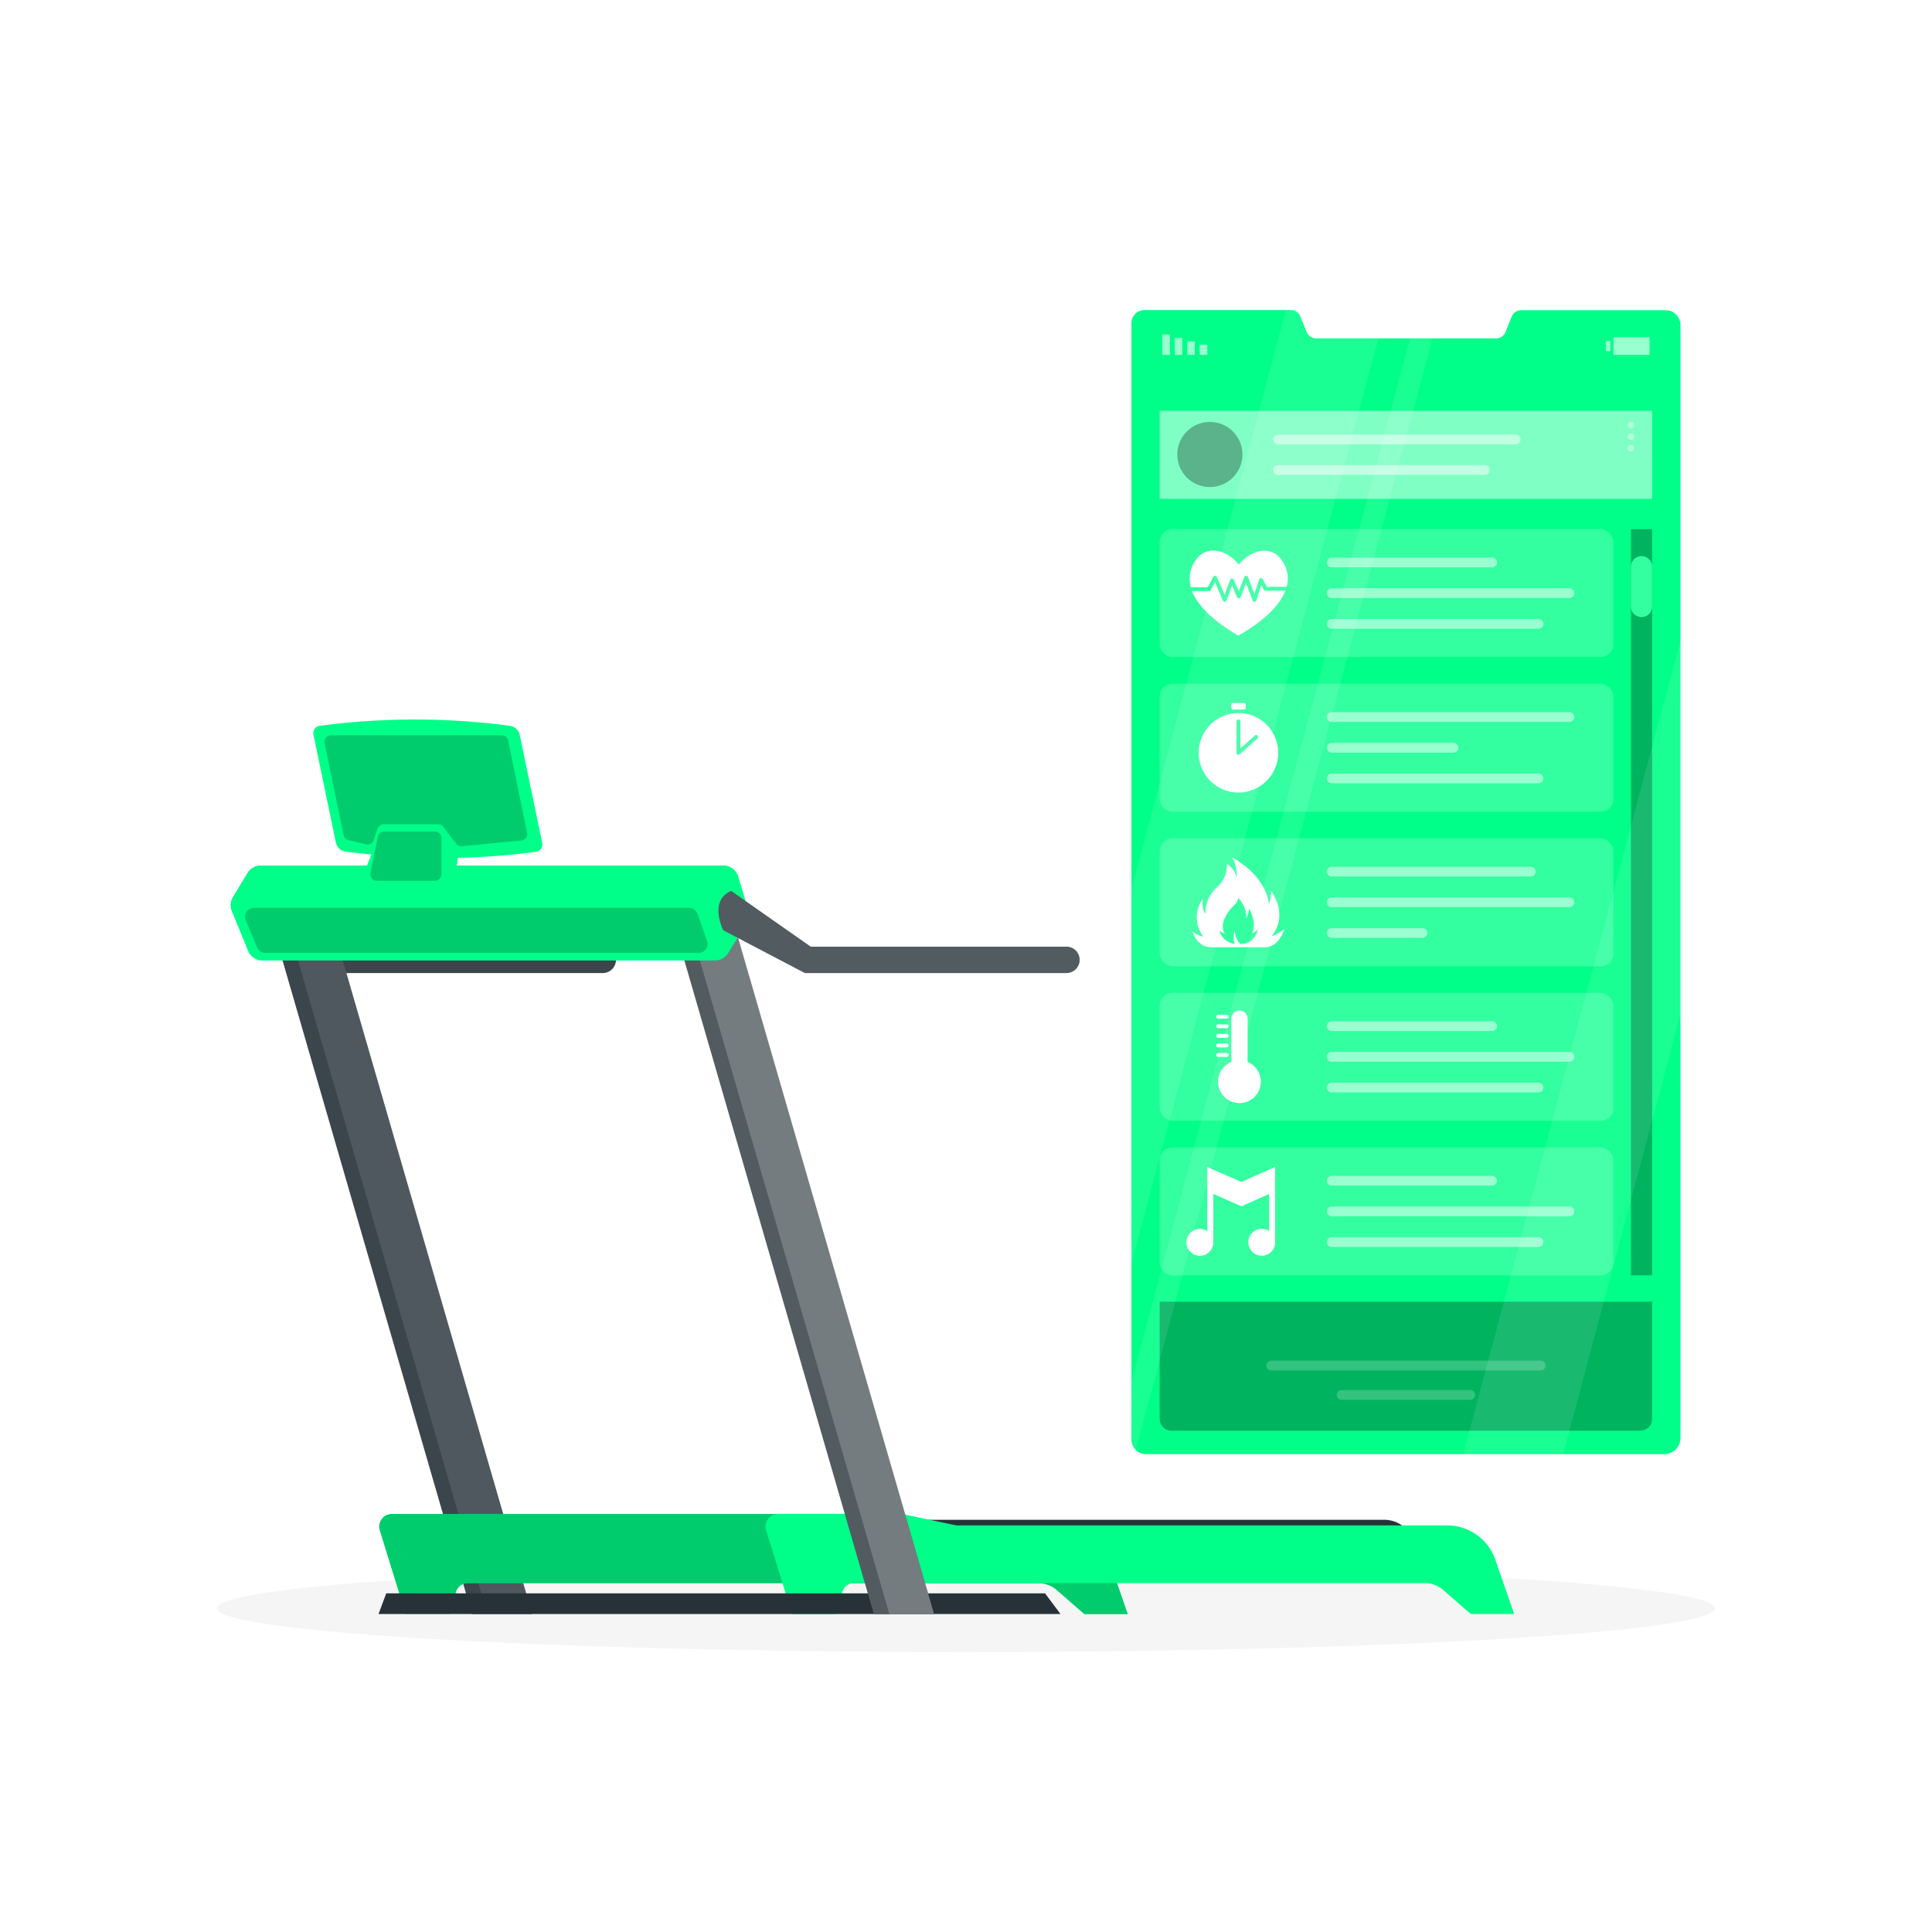 <svg class="animated" id="freepik_stories-fitness-tracker" xmlns="http://www.w3.org/2000/svg" viewBox="0 0 500 500" version="1.1" xmlns:xlink="http://www.w3.org/1999/xlink" xmlns:svgjs="http://svgjs.com/svgjs"><style>svg#freepik_stories-fitness-tracker:not(.animated) .animable {opacity: 0;}svg#freepik_stories-fitness-tracker.animated #freepik--Screen--inject-161 {animation: 1s 1 forwards cubic-bezier(.36,-0.01,.5,1.38) slideLeft,1.5s Infinite  linear floating;animation-delay: 0s,1s;}svg#freepik_stories-fitness-tracker.animated #freepik--group--inject-161 {animation: 1s 1 forwards cubic-bezier(.36,-0.01,.5,1.38) slideLeft;animation-delay: 0.2s;opacity: 0}svg#freepik_stories-fitness-tracker.animated #freepik--Character--inject-161 {animation: 1s 1 forwards cubic-bezier(.36,-0.01,.5,1.38) slideLeft,1.5s Infinite  linear wind;animation-delay: 0.2s,1.2s;opacity: 0}            @keyframes slideLeft {                0% {                    opacity: 0;                    transform: translateX(-30px);                }                100% {                    opacity: 1;                    transform: translateX(0);                }            }                    @keyframes floating {                0% {                    opacity: 1;                    transform: translateY(0px);                }                50% {                    transform: translateY(-10px);                }                100% {                    opacity: 1;                    transform: translateY(0px);                }            }                    @keyframes wind {                0% {                    transform: rotate( 0deg );                }                25% {                    transform: rotate( 1deg );                }                75% {                    transform: rotate( -1deg );                }            }        </style><g id="freepik--Shadow--inject-161" class="animable" style="transform-origin: 250px 416.24px;"><ellipse id="freepik--path--inject-161" cx="250" cy="416.24" rx="193.89" ry="11.32" style="fill: rgb(245, 245, 245); transform-origin: 250px 416.24px;" class="animable"></ellipse></g><g id="freepik--Screen--inject-161" class="animable" style="transform-origin: 363.85px 228.285px;"><path d="M434.9,84.12v288a4.2,4.2,0,0,1-4.27,4.21h-134a3.74,3.74,0,0,1-2.68-1.07,3.88,3.88,0,0,1-1.14-2.79V83.77a3.4,3.4,0,0,1,3.27-3.53h38.06A2.68,2.68,0,0,1,336.58,82l1.57,3.88a2.67,2.67,0,0,0,2.45,1.7h46.58a2.66,2.66,0,0,0,2.45-1.67L391.2,82a2.69,2.69,0,0,1,2.45-1.72h37.51A3.84,3.84,0,0,1,434.9,84.12Z" style="fill: rgb(0, 255, 136); transform-origin: 363.854px 228.285px;" id="elhodlk46q72m" class="animable"></path><g id="eltrsqjtj461d"><rect x="310.47" y="89.2" width="1.98" height="2.64" style="fill: rgb(255, 255, 255); opacity: 0.6; isolation: isolate; transform-origin: 311.46px 90.52px; transform: rotate(180deg);" class="animable"></rect></g><g id="elb3bdv8eqlbe"><rect x="307.24" y="88.32" width="1.98" height="3.52" style="fill: rgb(255, 255, 255); opacity: 0.6; isolation: isolate; transform-origin: 308.23px 90.08px; transform: rotate(180deg);" class="animable"></rect></g><g id="elei0y98apbu9"><rect x="304.01" y="87.44" width="1.98" height="4.4" style="fill: rgb(255, 255, 255); opacity: 0.6; isolation: isolate; transform-origin: 305px 89.64px; transform: rotate(180deg);" class="animable"></rect></g><g id="elz1pg1adfjtc"><rect x="300.79" y="86.56" width="1.98" height="5.28" style="fill: rgb(255, 255, 255); opacity: 0.6; isolation: isolate; transform-origin: 301.78px 89.2px; transform: rotate(180deg);" class="animable"></rect></g><g id="elgbgkhnf13bo"><rect x="415.58" y="88.24" width="1.17" height="2.64" style="fill: rgb(255, 255, 255); opacity: 0.6; isolation: isolate; transform-origin: 416.165px 89.56px;" class="animable"></rect></g><g id="el6lwhvkovh0e"><rect x="417.56" y="87.27" width="9.35" height="4.57" style="fill: rgb(255, 255, 255); opacity: 0.6; isolation: isolate; transform-origin: 422.235px 89.555px; transform: rotate(180deg);" class="animable"></rect></g><g id="elpnp56ilbfal"><rect x="300.12" y="176.95" width="117.45" height="33.11" rx="3.33" style="fill: rgb(255, 255, 255); opacity: 0.2; isolation: isolate; transform-origin: 358.845px 193.505px;" class="animable"></rect></g><g id="el5rch805154h"><g style="opacity: 0.5; transform-origin: 375.4px 193.51px;" class="animable"><path d="M406.15,186.83h-61.5a1.27,1.27,0,0,1-1.27-1.27h0a1.27,1.27,0,0,1,1.27-1.26h61.5a1.27,1.27,0,0,1,1.27,1.26h0A1.27,1.27,0,0,1,406.15,186.83Z" style="fill: rgb(255, 255, 255); transform-origin: 375.4px 185.565px;" id="elm7gulvra2f" class="animable"></path><path d="M376.15,194.77h-31.5a1.26,1.26,0,0,1-1.27-1.26h0a1.27,1.27,0,0,1,1.27-1.27h31.5a1.27,1.27,0,0,1,1.27,1.27h0A1.26,1.26,0,0,1,376.15,194.77Z" style="fill: rgb(255, 255, 255); transform-origin: 360.4px 193.505px;" id="elf61i4zvms8k" class="animable"></path><path d="M398.15,202.72h-53.5a1.27,1.27,0,0,1-1.27-1.27h0a1.27,1.27,0,0,1,1.27-1.26h53.5a1.27,1.27,0,0,1,1.27,1.26h0A1.27,1.27,0,0,1,398.15,202.72Z" style="fill: rgb(255, 255, 255); transform-origin: 371.4px 201.455px;" id="eltwlq4n420d" class="animable"></path></g></g><g id="elf0usjthtz8f"><rect x="300.12" y="256.95" width="117.45" height="33.11" rx="3.33" style="fill: rgb(255, 255, 255); opacity: 0.2; isolation: isolate; transform-origin: 358.845px 273.505px;" class="animable"></rect></g><g id="elo2wqswm2eu"><g style="opacity: 0.5; transform-origin: 375.4px 273.51px;" class="animable"><path d="M386.15,266.83h-41.5a1.27,1.27,0,0,1-1.27-1.27h0a1.27,1.27,0,0,1,1.27-1.26h41.5a1.27,1.27,0,0,1,1.27,1.26h0A1.27,1.27,0,0,1,386.15,266.83Z" style="fill: rgb(255, 255, 255); transform-origin: 365.4px 265.565px;" id="elu8mpwfikq2h" class="animable"></path><path d="M406.15,274.77h-61.5a1.26,1.26,0,0,1-1.27-1.26h0a1.27,1.27,0,0,1,1.27-1.27h61.5a1.27,1.27,0,0,1,1.27,1.27h0A1.26,1.26,0,0,1,406.15,274.77Z" style="fill: rgb(255, 255, 255); transform-origin: 375.4px 273.505px;" id="el29slg1ficj4" class="animable"></path><path d="M398.15,282.72h-53.5a1.27,1.27,0,0,1-1.27-1.27h0a1.26,1.26,0,0,1,1.27-1.26h53.5a1.26,1.26,0,0,1,1.27,1.26h0A1.27,1.27,0,0,1,398.15,282.72Z" style="fill: rgb(255, 255, 255); transform-origin: 371.4px 281.455px;" id="el8l4afz280rn" class="animable"></path></g></g><g id="els3q71ytoj2d"><rect x="300.12" y="216.95" width="117.45" height="33.11" rx="3.33" style="fill: rgb(255, 255, 255); opacity: 0.2; isolation: isolate; transform-origin: 358.845px 233.505px;" class="animable"></rect></g><g id="elcdyx0i7830a"><g style="opacity: 0.5; transform-origin: 375.4px 233.51px;" class="animable"><path d="M396.15,226.83h-51.5a1.27,1.27,0,0,1-1.27-1.27h0a1.27,1.27,0,0,1,1.27-1.26h51.5a1.27,1.27,0,0,1,1.27,1.26h0A1.27,1.27,0,0,1,396.15,226.83Z" style="fill: rgb(255, 255, 255); transform-origin: 370.4px 225.565px;" id="el20m21xpggkl" class="animable"></path><path d="M406.15,234.77h-61.5a1.26,1.26,0,0,1-1.27-1.26h0a1.27,1.27,0,0,1,1.27-1.27h61.5a1.27,1.27,0,0,1,1.27,1.27h0A1.26,1.26,0,0,1,406.15,234.77Z" style="fill: rgb(255, 255, 255); transform-origin: 375.4px 233.505px;" id="elmf4jyg5ngha" class="animable"></path><path d="M368.15,242.72h-23.5a1.27,1.27,0,0,1-1.27-1.27h0a1.26,1.26,0,0,1,1.27-1.26h23.5a1.26,1.26,0,0,1,1.27,1.26h0A1.27,1.27,0,0,1,368.15,242.72Z" style="fill: rgb(255, 255, 255); transform-origin: 356.4px 241.455px;" id="eligypeswp1tj" class="animable"></path></g></g><path d="M329.12,242.28c4.53-5.78-.19-11.75-.19-11.75a9.69,9.69,0,0,1-.49,3.41c-1.24-8-9.56-12-9.56-12,1.36,2,1.12,5.36,1.12,5.36a4.87,4.87,0,0,0-2.47-3.69,7.78,7.78,0,0,1-2.56,6,8.74,8.74,0,0,0-3,6.91c-1.06-1.32-.69-3.93-.69-3.93a8.2,8.2,0,0,0,.16,9.82,5.73,5.73,0,0,1-2.81-1.34s1,4.07,4.89,4.07h13.93c3.7,0,5-4.84,5-4.84A9.78,9.78,0,0,1,329.12,242.28Zm-8.19,2a5.66,5.66,0,0,1-1.37-3.41,5,5,0,0,0,0,3.41,4.78,4.78,0,0,1-4-3.41,3.35,3.35,0,0,0,1.43.68s-1.31-1.43.18-4.34,3-2.94,3.32-4.85c0,0,2.39,2.67,2,5.34a5.69,5.69,0,0,0,.74-2.56s2.12,3.25.87,6.35a2.79,2.79,0,0,0,1.43-1.06A4.47,4.47,0,0,1,320.93,244.31Z" style="fill: rgb(255, 255, 255); isolation: isolate; transform-origin: 320.54px 233.54px;" id="elhdgyy7o8lo" class="animable"></path><g id="elkh6l8rsa23b"><rect x="300.12" y="136.95" width="117.45" height="33.11" rx="3.33" style="fill: rgb(255, 255, 255); opacity: 0.2; isolation: isolate; transform-origin: 358.845px 153.505px;" class="animable"></rect></g><g id="el4fjx0jxn23o"><g style="opacity: 0.5; transform-origin: 375.4px 153.51px;" class="animable"><path d="M386.15,146.83h-41.5a1.27,1.27,0,0,1-1.27-1.27h0a1.27,1.27,0,0,1,1.27-1.26h41.5a1.27,1.27,0,0,1,1.27,1.26h0A1.27,1.27,0,0,1,386.15,146.83Z" style="fill: rgb(255, 255, 255); transform-origin: 365.4px 145.565px;" id="elu2rnl1zu5fi" class="animable"></path><path d="M406.15,154.77h-61.5a1.26,1.26,0,0,1-1.27-1.26h0a1.27,1.27,0,0,1,1.27-1.27h61.5a1.27,1.27,0,0,1,1.27,1.27h0A1.26,1.26,0,0,1,406.15,154.77Z" style="fill: rgb(255, 255, 255); transform-origin: 375.4px 153.505px;" id="elmjuoe1v9mdl" class="animable"></path><path d="M398.15,162.72h-53.5a1.27,1.27,0,0,1-1.27-1.27h0a1.27,1.27,0,0,1,1.27-1.26h53.5a1.27,1.27,0,0,1,1.27,1.26h0A1.27,1.27,0,0,1,398.15,162.72Z" style="fill: rgb(255, 255, 255); transform-origin: 371.4px 161.455px;" id="el1dhg138sx6i" class="animable"></path></g></g><path d="M312.58,152l1.45-2.7a.52.52,0,0,1,.46-.27.52.52,0,0,1,.44.3l2,4.6,1.44-3.88a.51.51,0,0,1,.46-.33.49.49,0,0,1,.47.31l1.3,3,1.43-3.7a.51.51,0,0,1,.47-.32h0a.51.51,0,0,1,.47.32l1.67,4.42,1.24-3.8a.48.48,0,0,1,.43-.34.52.52,0,0,1,.49.26l1.05,2H333a8.06,8.06,0,0,0-1-6.47c-2.91-4.76-8.5-2.95-11.4.73-2.88-3.7-8.46-5.55-11.4-.81a8.12,8.12,0,0,0-1,6.65Z" style="fill: rgb(255, 255, 255); isolation: isolate; transform-origin: 320.585px 148.207px;" id="elidaa94rk5z" class="animable"></path><path d="M327.52,152.88a.49.49,0,0,1-.44-.27l-.64-1.22-1.31,4a.5.5,0,0,1-.46.35.51.51,0,0,1-.48-.32l-1.72-4.52-1.4,3.63a.5.5,0,0,1-.93,0l-1.29-3-1.44,3.87a.51.51,0,0,1-.46.33h0a.51.51,0,0,1-.46-.3l-2.06-4.79-1.09,2.05a.5.5,0,0,1-.45.27h-4.43c1.88,4.8,7.45,8.77,10.65,10.71.54.34,1,.62,1.37.83.37-.21.82-.48,1.37-.82,3.25-1.95,9-5.95,10.79-10.82Z" style="fill: rgb(255, 255, 255); isolation: isolate; transform-origin: 320.55px 157.57px;" id="ele49p4zsao0a" class="animable"></path><g id="elvecxq1mk3w"><rect x="300.12" y="296.95" width="117.45" height="33.11" rx="3.33" style="fill: rgb(255, 255, 255); opacity: 0.2; isolation: isolate; transform-origin: 358.845px 313.505px;" class="animable"></rect></g><g id="elnndehmyli4"><g style="opacity: 0.5; transform-origin: 375.4px 313.51px;" class="animable"><path d="M386.15,306.83h-41.5a1.27,1.27,0,0,1-1.27-1.27h0a1.27,1.27,0,0,1,1.27-1.26h41.5a1.27,1.27,0,0,1,1.27,1.26h0A1.27,1.27,0,0,1,386.15,306.83Z" style="fill: rgb(255, 255, 255); transform-origin: 365.4px 305.565px;" id="elcgqa5pt385e" class="animable"></path><path d="M406.15,314.77h-61.5a1.26,1.26,0,0,1-1.27-1.26h0a1.27,1.27,0,0,1,1.27-1.27h61.5a1.27,1.27,0,0,1,1.27,1.27h0A1.26,1.26,0,0,1,406.15,314.77Z" style="fill: rgb(255, 255, 255); transform-origin: 375.4px 313.505px;" id="elcqp7874j26k" class="animable"></path><path d="M398.15,322.72h-53.5a1.27,1.27,0,0,1-1.27-1.27h0a1.26,1.26,0,0,1,1.27-1.26h53.5a1.26,1.26,0,0,1,1.27,1.26h0A1.27,1.27,0,0,1,398.15,322.72Z" style="fill: rgb(255, 255, 255); transform-origin: 371.4px 321.455px;" id="elmsjpjjc6p4" class="animable"></path></g></g><path d="M330,321.47V302l-1.55.69-7.17,3.19L314,302.71l-1.55-.68v16.59a3.42,3.42,0,0,0-1.92-.58,3.48,3.48,0,1,0,3.48,3.48s0,0,0,0V309l7.28,3.19,7.17-3.19v9.6a3.42,3.42,0,0,0-1.92-.58,3.48,3.48,0,1,0,3.48,3.48S330,321.49,330,321.47Z" style="fill: rgb(255, 255, 255); transform-origin: 318.535px 313.5px;" id="elgf5u1093ges" class="animable"></path><g id="eltfptfa6858"><rect x="300.12" y="106.32" width="127.45" height="22.78" style="fill: rgb(255, 255, 255); opacity: 0.5; isolation: isolate; transform-origin: 363.845px 117.71px;" class="animable"></rect></g><g id="elo4tozvzpjsa"><circle cx="313.11" cy="117.62" r="8.43" style="opacity: 0.3; isolation: isolate; transform-origin: 313.11px 117.62px;" class="animable"></circle></g><g id="el75t0p5p58fy"><g style="opacity: 0.5; transform-origin: 361.505px 117.685px;" class="animable"><path d="M392.26,115h-61.5a1.27,1.27,0,0,1-1.27-1.27h0a1.27,1.27,0,0,1,1.27-1.26h61.5a1.26,1.26,0,0,1,1.26,1.26h0A1.26,1.26,0,0,1,392.26,115Z" style="fill: rgb(255, 255, 255); transform-origin: 361.505px 113.735px;" id="elsc6fvyj32s" class="animable"></path><path d="M384.26,122.9h-53.5a1.27,1.27,0,0,1-1.27-1.27h0a1.27,1.27,0,0,1,1.27-1.27h53.5a1.26,1.26,0,0,1,1.26,1.27h0A1.26,1.26,0,0,1,384.26,122.9Z" style="fill: rgb(255, 255, 255); transform-origin: 357.505px 121.63px;" id="elb3nzc9x1asr" class="animable"></path></g></g><g id="el3c75hmb3nvm"><g style="opacity: 0.4; transform-origin: 422.08px 113px;" class="animable"><path d="M422.92,110a.84.84,0,0,1-1.68,0,.84.84,0,0,1,1.68,0Z" style="fill: rgb(255, 255, 255); transform-origin: 422.08px 110px;" id="el9skxsubo98j" class="animable"></path><path d="M422.92,113a.84.84,0,0,1-1.68,0,.84.84,0,0,1,1.68,0Z" style="fill: rgb(255, 255, 255); transform-origin: 422.08px 113px;" id="elzmlpcqrw97" class="animable"></path><path d="M422.92,116a.84.84,0,0,1-1.68,0,.84.84,0,0,1,1.68,0Z" style="fill: rgb(255, 255, 255); transform-origin: 422.08px 116px;" id="elixlfct21i8" class="animable"></path></g></g><g id="ely56bmm1uqu"><rect x="422.08" y="136.95" width="5.49" height="193.11" style="opacity: 0.3; isolation: isolate; transform-origin: 424.825px 233.505px;" class="animable"></rect></g><path d="M424.83,159.7h0a2.75,2.75,0,0,1-2.75-2.74V146.68a2.75,2.75,0,0,1,2.75-2.75h0a2.75,2.75,0,0,1,2.74,2.75V157A2.74,2.74,0,0,1,424.83,159.7Z" style="fill: rgb(0, 255, 136); transform-origin: 424.825px 151.815px;" id="eldxwgnu8wthi" class="animable"></path><g id="elrx9jhqnyurd"><path d="M424.83,159.7h0a2.75,2.75,0,0,1-2.75-2.74V146.68a2.75,2.75,0,0,1,2.75-2.75h0a2.75,2.75,0,0,1,2.74,2.75V157A2.74,2.74,0,0,1,424.83,159.7Z" style="fill: rgb(255, 255, 255); opacity: 0.2; isolation: isolate; transform-origin: 424.825px 151.815px;" class="animable"></path></g><g id="elmb2zc2b9g3g"><path d="M300.12,336.88H427.57a0,0,0,0,1,0,0v30.3a3.08,3.08,0,0,1-3.08,3.08H303.2a3.08,3.08,0,0,1-3.08-3.08v-30.3A0,0,0,0,1,300.12,336.88Z" style="opacity: 0.3; isolation: isolate; transform-origin: 363.845px 353.57px;" class="animable"></path></g><g id="el2bqxo9fshy8"><g style="opacity: 0.2; isolation: isolate; transform-origin: 363.855px 357.21px;" class="animable"><path d="M398.71,354.68H329a1.27,1.27,0,0,1-1.27-1.27h0a1.26,1.26,0,0,1,1.27-1.26h69.72a1.25,1.25,0,0,1,1.26,1.26h0A1.26,1.26,0,0,1,398.71,354.68Z" style="fill: rgb(255, 255, 255); transform-origin: 363.855px 353.415px;" id="el6kcl05i578e" class="animable"></path><path d="M380.49,362.27H347.21a1.26,1.26,0,0,1-1.27-1.26h0a1.27,1.27,0,0,1,1.27-1.27h33.28a1.27,1.27,0,0,1,1.27,1.27h0A1.26,1.26,0,0,1,380.49,362.27Z" style="fill: rgb(255, 255, 255); transform-origin: 363.85px 361.005px;" id="el4r94cmq14kb" class="animable"></path></g></g><g id="elmhxx887rrth"><g style="opacity: 0.1; isolation: isolate; transform-origin: 363.85px 228.26px;" class="animable"><path d="M356.73,87.53,315.82,240.76h0l-.46,1.72h0l-.74,2.76h0l-.46,1.72L292.8,327V230.16l40-149.92h1.31A2.68,2.68,0,0,1,336.58,82l1.57,3.88a2.67,2.67,0,0,0,2.45,1.7Z" style="fill: rgb(255, 255, 255); transform-origin: 324.765px 203.62px;" id="elqksvl4uk91" class="animable"></path><polygon points="434.9 165.78 434.9 262.62 409.38 358.19 408.77 360.51 404.56 376.28 378.71 376.28 382.91 360.52 383.59 357.99 386.97 345.33 387.64 342.8 389 337.73 389.67 335.2 391.02 330.13 391.69 327.6 412.96 247.94 412.96 247.94 413.95 244.26 413.95 244.25 434.9 165.78" style="fill: rgb(255, 255, 255); transform-origin: 406.805px 271.03px;" id="elg6kdeyq190j" class="animable"></polygon><path d="M370.74,87.53,330.08,239.8l-.24.91-2.23,8.35-.24.91L293.94,375.21a3.88,3.88,0,0,1-1.14-2.79V357.69L321.56,250l.24-.91,2.23-8.35.24-.91L364.92,87.53Z" style="fill: rgb(255, 255, 255); transform-origin: 331.77px 231.37px;" id="elnvcfeqe94l" class="animable"></path></g></g><rect x="318.64" y="181.92" width="3.76" height="1.71" rx="0.43" style="fill: rgb(255, 255, 255); transform-origin: 320.52px 182.775px;" id="el3bu7byjovg2" class="animable"></rect><path d="M320.52,184.53a10.29,10.29,0,1,0,10.28,10.28A10.29,10.29,0,0,0,320.52,184.53Zm4.88,6.58-4.55,4.07a.46.46,0,0,1-.33.13.52.52,0,0,1-.21,0,.5.5,0,0,1-.29-.46v-8.14a.5.5,0,0,1,.5-.5.5.5,0,0,1,.5.5v7l3.71-3.32a.5.5,0,1,1,.67.74Z" style="fill: rgb(255, 255, 255); transform-origin: 320.51px 194.82px;" id="elc5zflg1po74" class="animable"></path><path d="M322.88,274.83V263.64a2.11,2.11,0,0,0-2.11-2.11h0a2.1,2.1,0,0,0-2.11,2.11v11.19a5.54,5.54,0,1,0,4.22,0Z" style="fill: rgb(255, 255, 255); transform-origin: 320.77px 273.511px;" id="elkz2498k2r9" class="animable"></path><path d="M317.47,263.63h-2.24a.5.5,0,0,1,0-1h2.24a.5.5,0,0,1,0,1Z" style="fill: rgb(255, 255, 255); transform-origin: 316.35px 263.13px;" id="el9x2zv243mba" class="animable"></path><path d="M317.47,266.1h-2.24a.5.5,0,0,1-.5-.5.5.5,0,0,1,.5-.5h2.24a.5.5,0,0,1,.5.5A.5.5,0,0,1,317.47,266.1Z" style="fill: rgb(255, 255, 255); transform-origin: 316.35px 265.6px;" id="el1rj98tnokz6" class="animable"></path><path d="M317.47,268.58h-2.24a.5.5,0,0,1-.5-.5.5.5,0,0,1,.5-.5h2.24a.5.5,0,0,1,.5.5A.5.5,0,0,1,317.47,268.58Z" style="fill: rgb(255, 255, 255); transform-origin: 316.35px 268.08px;" id="el5009lrashak" class="animable"></path><path d="M317.47,271.05h-2.24a.5.5,0,0,1,0-1h2.24a.5.5,0,0,1,0,1Z" style="fill: rgb(255, 255, 255); transform-origin: 316.35px 270.55px;" id="elm5shakbaug" class="animable"></path><path d="M317.47,273.52h-2.24a.5.5,0,0,1,0-1h2.24a.5.5,0,0,1,0,1Z" style="fill: rgb(255, 255, 255); transform-origin: 316.35px 273.02px;" id="eluvo7n4xje2d" class="animable"></path></g><g id="freepik--Character--inject-161" class="animable" style="transform-origin: 241.075px 252.264px;"><g id="freepik--group--inject-161" class="animable" style="transform-origin: 241.075px 252.264px;"><path d="M167.56,201.84c-1.44-1.56.6-3.24,0-5.41s-5-8.21-5.63-9.07-9.42,5.2-9.36,6.47,4.95,9.85,10,12.52Z" style="fill: rgb(235, 179, 118); transform-origin: 160.122px 196.813px;" id="eltsosp31kr7f" class="animable"></path><path d="M185.38,179.4s-4.92,29.57-5.42,30-12-5.9-15.74-10.68l-4.84,5.24s15.52,18.89,26,18.89c5.14,0,10-38.74,10-38.74Z" style="fill: rgb(235, 179, 118); transform-origin: 177.38px 201.125px;" id="el6gls8gc2vbl" class="animable"></path><path d="M210.68,348.26c1.7,9.44,3.51,21.43,5.19,36.85l-8.43.62s-4.92-16.66-9.9-34.81c-4.82-17.48-9.69-36.33-10.29-43-1.23-13.56,28.4-59.09,28.4-59.09l24.22,2.23c-3.3,8.55-35.55,51.73-36.63,59.6C202.45,316.36,206.23,323.66,210.68,348.26Z" style="fill: rgb(235, 179, 118); transform-origin: 213.541px 317.28px;" id="el1vcgfjhjs55" class="animable"></path><path d="M215.87,385.11l-8.43.62s-2.11-7.14-5-17.16l11.07-2.2C214.34,372,215.12,378.2,215.87,385.11Z" style="fill: rgb(0, 255, 136); transform-origin: 209.155px 376.05px;" id="elc76xvfmfpya" class="animable"></path><g id="elmqtca3prq0c"><path d="M215.87,385.11l-8.43.62s-2.11-7.14-5-17.16l11.07-2.2C214.34,372,215.12,378.2,215.87,385.11Z" style="opacity: 0.2; isolation: isolate; transform-origin: 209.155px 376.05px;" class="animable"></path></g><g id="eldtc4oruchi4"><path d="M214.4,372.69l-10.2,1.89-.62-2.16,10.5-2.17C214.19,371.05,214.3,371.87,214.4,372.69Z" style="fill: rgb(255, 255, 255); opacity: 0.7; isolation: isolate; transform-origin: 208.99px 372.415px;" class="animable"></path></g><g id="elc15n9w9n9ai"><path d="M215.87,385.11l-8.43.62s-1.14-3.87-2.88-9.89l10-1.95Q215.23,379.17,215.87,385.11Z" style="fill: rgb(255, 255, 255); opacity: 0.7; isolation: isolate; transform-origin: 210.215px 379.81px;" class="animable"></path></g><path d="M322.61,311.23l-.39,7.95s-8.48-.42-19.84-1.28l-3.34-.26c-21.35-1.68-50.28-4.77-54.09-9.3-6.13-7.28-33.57-60.4-33.57-60.4l28.3-1.83S253,294,257.05,296.06c3.35,1.66,14.31,2,43.26,9.22l3.28.82C309.26,307.54,315.58,309.23,322.61,311.23Z" style="fill: rgb(235, 179, 118); transform-origin: 266.995px 282.645px;" id="el2bpqzzjn6w9" class="animable"></path><path d="M228.5,286.07s15.51-4.22,23.92-10.14l-8.55-29.82-31.72,10.73Z" style="fill: rgb(38, 50, 56); transform-origin: 232.285px 266.09px;" id="el5gw2og5u67a" class="animable"></path><g id="eln0ijdpklqon"><path d="M228.5,286.07s15.51-4.22,23.92-10.14l-8.55-29.82-31.72,10.73Z" style="opacity: 0.2; isolation: isolate; transform-origin: 232.285px 266.09px;" class="animable"></path></g><path d="M206.64,384l9.54-.31a.7.7,0,0,1,.69.52l1.77,6.95a1.16,1.16,0,0,1-.85,1.4,1.09,1.09,0,0,1-.26,0c-3.09,0-5.34-.07-9.22.06-2.39.07-9.59.55-12.88.66s-3.84-3.14-2.5-3.49c6-1.51,10.52-3.48,12.4-5.28A1.89,1.89,0,0,1,206.64,384Z" style="fill: rgb(38, 50, 56); transform-origin: 205.462px 388.486px;" id="elj58foma6v4e" class="animable"></path><path d="M204.08,385.47a2.39,2.39,0,0,1-1.52-.35,1.12,1.12,0,0,1-.42-1,.54.54,0,0,1,.3-.53c.86-.48,3.44,1,3.73,1.17a.15.15,0,0,1,.09.18.18.18,0,0,1-.13.16A9.58,9.58,0,0,1,204.08,385.47Zm-1.22-1.59a.4.4,0,0,0-.24.05c-.05,0-.11.08-.11.23a.76.76,0,0,0,.27.66,3.81,3.81,0,0,0,2.8.05A7.55,7.55,0,0,0,202.86,383.88Z" style="fill: rgb(38, 50, 56); transform-origin: 204.199px 384.489px;" id="el6mb55b1srgu" class="animable"></path><path d="M206.08,385.12H206c-.82-.42-2.45-2.1-2.31-2.93a.6.6,0,0,1,.58-.51,1,1,0,0,1,.8.21c.93.71,1.19,3,1.21,3.08a.2.2,0,0,1-.09.17A.19.19,0,0,1,206.08,385.12ZM204.4,382h-.09c-.24,0-.26.15-.26.2-.09.51.95,1.79,1.78,2.37a4.39,4.39,0,0,0-1-2.43A.58.58,0,0,0,204.4,382Z" style="fill: rgb(38, 50, 56); transform-origin: 204.981px 383.403px;" id="elskfze1onmh" class="animable"></path><path d="M197.5,277.41a50.26,50.26,0,0,0,27.84,4.74s2.08-2.83,5.32-7.2C241.31,260.59,249.12,246,243.87,226l-41.4,7.19h0l7.83,20.81A248.79,248.79,0,0,0,197.5,277.41Z" style="fill: rgb(38, 50, 56); transform-origin: 221.524px 254.244px;" id="eldubkik2k9om" class="animable"></path><g id="elajwcvvu7h1c"><path d="M202.44,233.24l7.83,20.81a93.46,93.46,0,0,1,6.91-11.19c-.27.15-4.59,2.53-5.56,3.83,0,0-4.85-4-9.15-13.46Z" style="opacity: 0.2; isolation: isolate; transform-origin: 209.81px 243.64px;" class="animable"></path></g><path d="M322.61,311.23l-.39,7.95s-8.48-.42-19.84-1.28l1.21-11.8C309.26,307.54,315.58,309.23,322.61,311.23Z" style="fill: rgb(0, 255, 136); transform-origin: 312.495px 312.64px;" id="elabacsoq79u" class="animable"></path><g id="elvfwdpaw8y7r"><path d="M322.61,311.23l-.39,7.95s-8.48-.42-19.84-1.28l1.21-11.8C309.26,307.54,315.58,309.23,322.61,311.23Z" style="opacity: 0.2; isolation: isolate; transform-origin: 312.495px 312.64px;" class="animable"></path></g><g id="elrzv8hqkfib"><path d="M309.28,307.57,307.1,307l-1.43,11.14,2.4.17Z" style="fill: rgb(255, 255, 255); opacity: 0.7; isolation: isolate; transform-origin: 307.475px 312.655px;" class="animable"></path></g><g id="el4d9coddzg11"><path d="M310.38,307.86,309,318.38c7.87.53,13.22.8,13.22.8l.39-7.95C318.27,310,314.19,308.88,310.38,307.86Z" style="fill: rgb(255, 255, 255); opacity: 0.7; isolation: isolate; transform-origin: 315.805px 313.52px;" class="animable"></path></g><path d="M321.29,319.66l-.3-9.31a.66.66,0,0,1,.49-.69l6.66-1.57a1.18,1.18,0,0,1,1.36,1,1,1,0,0,1,0,.24c.05,3.21,0,4.88.07,8.93.08,2.48-.33,12.58-1.8,15.53s-4.34,1.69-4.09.28c1.27-7.1-.16-11-1.9-13A2.27,2.27,0,0,1,321.29,319.66Z" style="fill: rgb(38, 50, 56); transform-origin: 325.284px 321.83px;" id="elk68atiy56n" class="animable"></path><path d="M322.7,322.38a2.6,2.6,0,0,1-.34,1.57,1,1,0,0,1-.93.4.64.64,0,0,1-.53-.31c-.45-.92,1-3.56,1.12-3.85a.15.15,0,0,1,.17-.09.18.18,0,0,1,.15.15A11,11,0,0,1,322.7,322.38Zm-1.53,1.21a.54.54,0,0,0,.06.25.22.22,0,0,0,.2.13.68.68,0,0,0,.65-.26,4.28,4.28,0,0,0,0-2.91A8.17,8.17,0,0,0,321.17,323.59Z" style="fill: rgb(38, 50, 56); transform-origin: 321.763px 322.227px;" id="elb2md90b8ka" class="animable"></path><path d="M322.37,320.28l-.05.08c-.39.84-2,2.47-2.85,2.29A.62.62,0,0,1,319,322a1.08,1.08,0,0,1,.19-.82c.7-.95,2.87-1.13,3-1.12a.15.15,0,0,1,.16.1A.13.13,0,0,1,322.37,320.28Zm-3,1.63V322c0,.25.14.27.19.29.49.1,1.71-.94,2.27-1.77a4,4,0,0,0-2.33.94.67.67,0,0,0-.14.45Z" style="fill: rgb(38, 50, 56); transform-origin: 320.68px 321.361px;" id="eld1lecbfy4er" class="animable"></path><path d="M197.68,191.89c-.62,1.21-1,1.93-1,1.93l-9.78-3.17-6.9-2.24a83.21,83.21,0,0,1,5.67-15.83c4.48-9.61,12.52-9.92,16.92-2C205.43,175.83,200.05,187.32,197.68,191.89Z" style="fill: rgb(0, 255, 136); transform-origin: 191.699px 179.399px;" id="elqk2jg9pgbib" class="animable"></path><g id="elwyphgau852h"><path d="M197.68,191.89c-.62,1.21-1,1.93-1,1.93l-9.78-3.17-6.9-2.24a83.21,83.21,0,0,1,5.67-15.83c4.48-9.61,12.52-9.92,16.92-2C205.43,175.83,200.05,187.32,197.68,191.89Z" style="fill: rgb(255, 255, 255); opacity: 0.6; isolation: isolate; transform-origin: 191.699px 179.399px;" class="animable"></path></g><g id="el0tb7pl15xi58"><path d="M197.68,191.89c-.62,1.21-1,1.93-1,1.93l-9.78-3.17a26.41,26.41,0,0,1,5.93-11.25Z" style="opacity: 0.2; isolation: isolate; transform-origin: 192.29px 186.61px;" class="animable"></path></g><path d="M243.87,226c-6.07,1.07-29,5.07-41.43,7.2-12-31-12.37-52.73-11.74-62a8,8,0,0,1,5.13-6.94c1.44-.55,3.11-1.16,4.89-1.71.7-.17,1.38-.41,2.09-.59a154.55,154.55,0,0,1,17.62-3.07c1.11-.14,2.26-.25,3.37-.34a102.56,102.56,0,0,1,10.8-.36,177,177,0,0,0,.51,18.28q.31,4,.82,8c.59,4.93,1.33,9.64,2.13,14,.18,1,.37,2,.56,3C240.94,213.75,243.46,222.83,243.87,226Z" style="fill: rgb(0, 255, 136); transform-origin: 217.194px 195.685px;" id="elwi5qgmfdtx" class="animable"></path><g id="elshkr5942gj"><path d="M243.87,226c-6.07,1.07-29,5.07-41.43,7.2-12-31-12.37-52.73-11.74-62a8,8,0,0,1,5.13-6.94c1.44-.55,3.11-1.16,4.89-1.71.7-.17,1.38-.41,2.09-.59a154.55,154.55,0,0,1,17.62-3.07c1.11-.14,2.26-.25,3.37-.34a102.56,102.56,0,0,1,10.8-.36,177,177,0,0,0,.51,18.28q.31,4,.82,8c.59,4.93,1.33,9.64,2.13,14,.18,1,.37,2,.56,3C240.94,213.75,243.46,222.83,243.87,226Z" style="fill: rgb(255, 255, 255); opacity: 0.6; isolation: isolate; transform-origin: 217.194px 195.685px;" class="animable"></path></g><g id="eleey8tolghzp"><path d="M238.06,198.57c-7.44-6.83-9.45-26.15-9.45-26.15l6.5,4.1q.31,4,.82,8C236.52,189.49,237.26,194.2,238.06,198.57Z" style="opacity: 0.2; isolation: isolate; transform-origin: 233.335px 185.495px;" class="animable"></path></g><path d="M215.23,139.36c-.12,5.87.57,16.44,5.19,19.53a17.84,17.84,0,0,1-12.64,7.76c-4.89.74-5.73-2.62-5-4.7,6.07-2.6,5.09-7.26,3.22-11.48Z" style="fill: rgb(235, 179, 118); transform-origin: 211.485px 153.057px;" id="elylzprt0am9g" class="animable"></path><g id="elxt1uoa1trih"><path d="M211.48,143.9,206,150.46a20.38,20.38,0,0,1,1.09,3c2.35-.77,5.19-4,5-6.56A8.55,8.55,0,0,0,211.48,143.9Z" style="opacity: 0.2; isolation: isolate; transform-origin: 209.05px 148.68px;" class="animable"></path></g><path d="M192.31,126.05s-2.79,2.11-1.79,4.49,4.41,2.22,4.41,2.22V126Z" style="fill: rgb(38, 50, 56); transform-origin: 192.617px 129.381px;" id="elqxhlh32f3qj" class="animable"></path><path d="M214.43,130.72c.88,7.74,1.76,12.24-1.45,16.83-4.79,6.94-14.88,5.07-18.06-2.27-2.85-6.61-3.77-18.19,3.21-22.54a10.65,10.65,0,0,1,16.3,8Z" style="fill: rgb(235, 179, 118); transform-origin: 204.017px 136.485px;" id="elthebzzc2pg" class="animable"></path><path d="M203.16,134.88c.15.62-.13,1.19-.55,1.26s-.82-.38-.93-1,.14-1.19.54-1.26S203.05,134.25,203.16,134.88Z" style="fill: rgb(38, 50, 56); transform-origin: 202.427px 135.01px;" id="elcion0rnrxeg" class="animable"></path><path d="M196.1,136.11c.15.61-.14,1.19-.55,1.26s-.82-.39-.94-1,.14-1.19.55-1.26S196,135.52,196.1,136.11Z" style="fill: rgb(38, 50, 56); transform-origin: 195.36px 136.24px;" id="ely1ccewzrw8" class="animable"></path><path d="M198.39,136a22.55,22.55,0,0,1-2,5.86,3.69,3.69,0,0,0,3.1,0Z" style="fill: rgb(213, 135, 69); transform-origin: 197.94px 139.101px;" id="el4su8jvn6a2e" class="animable"></path><path d="M205,132.22a.41.41,0,0,1-.38-.08,3,3,0,0,0-2.56-.83.37.37,0,0,1-.45-.26.38.38,0,0,1,.27-.45h0a3.67,3.67,0,0,1,3.24,1,.37.37,0,0,1,0,.52h0A.56.56,0,0,1,205,132.22Z" style="fill: rgb(38, 50, 56); transform-origin: 203.414px 131.388px;" id="eloxbxj43zc7k" class="animable"></path><path d="M202.85,144.27h0a5.7,5.7,0,0,0,3.89-3.55.2.2,0,0,0-.13-.25.21.21,0,0,0-.25.12h0a5.45,5.45,0,0,1-3.63,3.29.19.19,0,0,0-.14.23v0a.19.19,0,0,0,.23.14Z" style="fill: rgb(38, 50, 56); transform-origin: 204.667px 142.366px;" id="el9g8si9kh95q" class="animable"></path><path d="M192.64,134.2a.31.31,0,0,1-.21.05.36.36,0,0,1-.26-.45h0a3.69,3.69,0,0,1,2.28-2.52.36.36,0,0,1,.46.25h0a.37.37,0,0,1-.24.46h0a3,3,0,0,0-1.78,2A.37.37,0,0,1,192.64,134.2Z" style="fill: rgb(38, 50, 56); transform-origin: 193.541px 132.757px;" id="el9j9fht02ct9" class="animable"></path><path d="M224.75,131.82a5.37,5.37,0,0,0,1.88-4.64,4.08,4.08,0,0,0-3.15-3.76,3.42,3.42,0,0,0,1.76-3.5c-.29-2.51-5.59-3.82-5.59-3.82s1.34-2.08-3-3.66a8.57,8.57,0,0,0-7.55.69s-.17-2-4.42-1.88-4.75,3.46-4.75,3.46-2.57-2-5.33.8-1.08,6.62-1.08,6.62-3.8-1-4.14,2.23c-.38,3.56,4.34,4.22,4.34,4.22a16.77,16.77,0,0,1,13-2.93c.12,9.12,7,11.72,7,11.72a20,20,0,0,1,1.5,9.65,11.66,11.66,0,0,0,3.07-2.8,5.65,5.65,0,0,0,3.86-1.85c1.48-2,.09-3,.09-3a6.88,6.88,0,0,0,3.66-4.26C226.63,132.14,224.75,131.82,224.75,131.82Z" style="fill: rgb(38, 50, 56); transform-origin: 208.008px 129.132px;" id="elfz3kxeglw0t" class="animable"></path><path d="M219.36,138.58a7.43,7.43,0,0,1-4,4c-2.41,1-3.91-1.1-3.5-3.53.39-2.15,2.09-5.33,4.63-5.26S220.25,136.34,219.36,138.58Z" style="fill: rgb(235, 179, 118); transform-origin: 215.721px 138.312px;" id="el7nbiuh20iuo" class="animable"></path><path d="M192.15,130l.16-3.94c2.28-3.37,21.06-6.34,29,5.34l-.87,2.41S203.2,124.06,192.15,130Z" style="fill: rgb(0, 255, 136); transform-origin: 206.73px 128.43px;" id="elf99pxjhljw5" class="animable"></path><g id="ela59pfdmcu5e"><path d="M214.66,129.34a32.43,32.43,0,0,0-8.6-2.69,24.36,24.36,0,0,0-8.89.08,17,17,0,0,0-4.22,1.38c-.25.11-.49.24-.74.37l-.06,1.51c11-5.93,28.27,3.81,28.27,3.81l.31-.87A39.05,39.05,0,0,0,214.66,129.34Z" style="fill: rgb(255, 255, 255); opacity: 0.6; isolation: isolate; transform-origin: 206.44px 130.04px;" class="animable"></path></g><g id="el6uo1kss1u9"><path d="M196.78,125a21.14,21.14,0,0,1,4.81-.56h1.21l1.2.09a19.29,19.29,0,0,1,2.39.31,30.43,30.43,0,0,1,9,3.13,32.24,32.24,0,0,1,5.75,3.92l.17-.46c-7.92-11.68-26.7-8.71-29-5.34l0,.61A18.69,18.69,0,0,1,196.78,125Z" style="fill: rgb(255, 255, 255); opacity: 0.6; isolation: isolate; transform-origin: 206.81px 127.485px;" class="animable"></path></g><path d="M214.79,137c.37-.56,1.45-1.12,1.78,0s-1.07,1.78-1.32,1.78l-1.05.93-.46-.6.92-1.09A1.39,1.39,0,0,1,214.79,137Z" style="fill: rgb(0, 255, 136); transform-origin: 215.18px 138.032px;" id="elqkogrbvyic" class="animable"></path><path d="M231.92,173.5c3.07,4.27,6.24,8.41,9.45,12.52s6.54,8.17,9.88,12.18l1.26,1.51.63.76.08.09h0a.72.72,0,0,1-.12-.21,1.62,1.62,0,0,1-.2-.42c-.19-.61-.07-.87-.06-.8a1.66,1.66,0,0,1-.1.7,13.33,13.33,0,0,1-1.21,2.63,34.58,34.58,0,0,1-1.84,2.95c-2.73,4-6.05,8-9.31,11.83l3.9,4.53a75.69,75.69,0,0,0,12.59-10.47c1-1,1.92-2.13,2.84-3.32a23.82,23.82,0,0,0,2.57-4.21,13,13,0,0,0,1-3,8.83,8.83,0,0,0-.38-4.64,9.21,9.21,0,0,0-.62-1.31l-.41-.61-.18-.25-.57-.8L260,191.53q-4.55-6.37-9.14-12.65c-3.09-4.18-6.21-8.36-9.36-12.45Z" style="fill: rgb(235, 179, 118); transform-origin: 247.675px 194.1px;" id="el595gf4ql1kx" class="animable"></path><path d="M243.1,214.25c-1.54,1.46-3.24-.57-5.4.08s-8.16,5.11-9,5.72,5.29,9.36,6.56,9.29,9.8-5,12.41-10.16Z" style="fill: rgb(235, 179, 118); transform-origin: 238.146px 221.769px;" id="elahx1s0s80qo" class="animable"></path><path d="M242.67,214.06a8.65,8.65,0,0,1,5,6l1.81-1.28s0-4.56-5.29-6.56Z" style="fill: rgb(38, 50, 56); transform-origin: 246.075px 216.14px;" id="ele1whp97rfxr" class="animable"></path><path d="M244.32,214.6l1.43-1.51a.64.64,0,0,1,.78-.12,6.4,6.4,0,0,1,2.92,3.91.66.66,0,0,1-.21.67l-1.49,1.25a.63.63,0,0,1-.95-.17,13.12,13.12,0,0,0-2.43-3.13A.63.63,0,0,1,244.32,214.6Z" style="fill: rgb(38, 50, 56); transform-origin: 246.813px 215.917px;" id="elb29btsvlot" class="animable"></path><g id="elnphkgzzvp2p"><path d="M244.32,214.6l1.43-1.51a.64.64,0,0,1,.78-.12,6.4,6.4,0,0,1,2.92,3.91.66.66,0,0,1-.21.67l-1.49,1.25a.63.63,0,0,1-.95-.17,13.12,13.12,0,0,0-2.43-3.13A.63.63,0,0,1,244.32,214.6Z" style="fill: rgb(255, 255, 255); opacity: 0.2; transform-origin: 246.813px 215.917px;" class="animable"></path></g><path d="M247.34,218.45a.13.13,0,0,1-.11-.07,13.52,13.52,0,0,0-2.52-3.25.14.14,0,0,1-.06-.11l1.47-1.59a.1.1,0,0,1,.09,0A5.79,5.79,0,0,1,249,217a.17.17,0,0,1-.05.15l-1.49,1.24Z" style="fill: rgb(0, 255, 136); transform-origin: 246.826px 215.935px;" id="elbne4kul3i8a" class="animable"></path><path d="M234.6,158.24c5.38,0,17.94,21.16,17.94,21.16l-10.78,9.29c-4.12-3.82-11.9-10.13-15.16-14.71C220.37,165.4,225.5,158.23,234.6,158.24Z" style="fill: rgb(0, 255, 136); transform-origin: 238.2px 173.465px;" id="elb83m8673hhm" class="animable"></path><g id="elrp2ft91oraj"><path d="M234.6,158.24c5.38,0,17.94,21.16,17.94,21.16l-10.78,9.29c-4.12-3.82-11.9-10.13-15.16-14.71C220.37,165.4,225.5,158.23,234.6,158.24Z" style="fill: rgb(255, 255, 255); opacity: 0.6; isolation: isolate; transform-origin: 238.2px 173.465px;" class="animable"></path></g><path d="M231.3,179.21a27.05,27.05,0,0,1,13.77-11.83l4.45,6.53s-8.06,4.84-12.51,11C237,184.88,231.43,180.12,231.3,179.21Z" style="fill: rgb(38, 50, 56); transform-origin: 240.41px 176.145px;" id="eletztj64modu" class="animable"></path><path d="M234.62,168.61l4.7-3.51a1.09,1.09,0,0,1,1.51.21L249.05,176a1.08,1.08,0,0,1-.2,1.51l-4.55,3.57a1.09,1.09,0,0,1-1.53-.19l-8.36-10.77A1.08,1.08,0,0,1,234.62,168.61Z" style="fill: rgb(38, 50, 56); transform-origin: 241.732px 173.099px;" id="el13lm7utq97ok" class="animable"></path><g id="elqizyb9ewhr8"><path d="M234.62,168.61l4.7-3.51a1.09,1.09,0,0,1,1.51.21L249.05,176a1.08,1.08,0,0,1-.2,1.51l-4.55,3.57a1.09,1.09,0,0,1-1.53-.19l-8.36-10.77A1.08,1.08,0,0,1,234.62,168.61Z" style="fill: rgb(255, 255, 255); opacity: 0.2; transform-origin: 241.732px 173.099px;" class="animable"></path></g><g id="el54na0zm8x5x"><path d="M243.63,180.83a.56.56,0,0,1-.46-.23l-8.37-10.76a.59.59,0,0,1-.11-.44.55.55,0,0,1,.23-.39l4.7-3.51a.61.61,0,0,1,.35-.11.58.58,0,0,1,.46.22l8.22,10.71a.59.59,0,0,1-.1.82L244,180.7A.55.55,0,0,1,243.63,180.83Z" style="fill: rgb(255, 255, 255); opacity: 0.2; transform-origin: 241.728px 173.11px;" class="animable"></path></g><path d="M213.58,179h0a1.36,1.36,0,0,1,.09.41.42.42,0,0,1,.09.16h0s0,0,0,0h0l0,0a2.9,2.9,0,0,1-.23,1.21,1.16,1.16,0,0,1-1.24.69l-.06.17a1,1,0,0,0,0,.3,3.09,3.09,0,0,1,1.35.86,4.27,4.27,0,0,1,.62.29.06.06,0,0,0,0,0,2,2,0,0,1,.19.12,9.09,9.09,0,0,1,1.38,1.17l-.24.27.18.13,1.32,1,.16.14,0,0,.27-.13a3.28,3.28,0,0,0,.31-.2c.42-.3.85-.66,1.26-1l0,0s0,0,0-.07l.52-.39h0l.46-.1a12.51,12.51,0,0,0-6.39-5.4A.77.77,0,0,1,213.58,179Z" style="fill: rgb(0, 255, 136); transform-origin: 216.114px 182.275px;" id="elcik8cksb8on" class="animable"></path><path d="M198.84,197.72c.06-.44.07-.61.11-1v0a.12.12,0,0,1,.15-.09l.7.25a.06.06,0,0,1,0,.08v.08l.74.06h0l.23,0,.06-.45.52.05,0,.15c1.09-.11,4.79-.52,5.39-.89a10.51,10.51,0,0,0,1.7-3.07,5,5,0,0,1-.27-3.43h0c0-.15.08-.43.17-.79a6.45,6.45,0,0,1-1.06-.4,5.14,5.14,0,0,1-1.71.83,1.72,1.72,0,0,1,.85-1.29,5.69,5.69,0,0,0,2.35-3.41,2.86,2.86,0,0,1,.07-.28,10,10,0,0,1-1.53.37l-.07-.35-.22.07-1.62.47-.2.06h0a1.57,1.57,0,0,0-.05.3c0,.12,0,.25,0,.37,0,.52,0,1.08.1,1.62h0s0,.05,0,.08l0,.64h0l-.25.56-.71-.19.09-.71a.88.88,0,0,1,.13-.47,7.93,7.93,0,0,1-.38-1.45,3.41,3.41,0,0,1,0-.46,2.33,2.33,0,0,1,0-.53,1.15,1.15,0,0,1,.1-.33.94.94,0,0,1,.32-.39l.13-.08.07,0h0l.1,0,.19-.07,1.59-.56.34-.11-.06-.25a5,5,0,0,1,2.3-.47,5,5,0,0,1,.89-.06A1.38,1.38,0,0,0,210,182l.5-.17a2.7,2.7,0,0,1,.56,0,3.34,3.34,0,0,0,.17-.8,1.28,1.28,0,0,1-.55-1.14,1.15,1.15,0,0,1-.5-.53.49.49,0,0,0,.4-.07,1.71,1.71,0,0,1-.58-.65,1.59,1.59,0,0,0,.71-.16.86.86,0,0,0-.55-.14,1.06,1.06,0,0,1,.21-.11l-.2,0c-6.78,0-12.28,6.72-12.28,15a17.7,17.7,0,0,0,.9,5.62A8.41,8.41,0,0,1,198.84,197.72Z" style="fill: rgb(0, 255, 136); transform-origin: 204.56px 188.54px;" id="eldolo2n7z9bs" class="animable"></path><path d="M220.35,184.76l0,.07-.63.34a.92.92,0,0,1-.46.17,7.51,7.51,0,0,1-1,1.15,3.52,3.52,0,0,1-.35.31,2.6,2.6,0,0,1-.45.28,1.21,1.21,0,0,1-.32.11.94.94,0,0,1-.5,0l-.14-.07-.07,0,0,0-.08-.06-.18-.12-1.37-1-.29-.21-.16.19-.16-.1-.07,0-.06-.05a11.45,11.45,0,0,1-.7,2.26h0a22.86,22.86,0,0,1-.77,2.36h0l-.84,2.23a34.69,34.69,0,0,1,4.43,12.71l.1,0,.1.58-.54.16.11.41c3.85-2.53,6.46-7.49,6.46-13.2A17.28,17.28,0,0,0,220.35,184.76Z" style="fill: rgb(0, 255, 136); transform-origin: 217.082px 195.62px;" id="eliatqrrw0g39" class="animable"></path><path d="M215.12,206.35h0l0-.16-.39.12-.42-.61.25-.06a25.17,25.17,0,0,0-4.47-10.29,12.25,12.25,0,0,1-2.05,2.5c-1.23.93-6,.64-6.81.58l0,.27-.54-.13.08-.56-1-.08v0s0,0,0,.05a.37.37,0,0,1,.23.14.09.09,0,0,1,0,.09s0,.05-.06.06a.32.32,0,0,1-.19-.14c0,.1.06.22,0,.27a.06.06,0,0,1-.06,0,.1.1,0,0,1-.09-.06.25.25,0,0,1,0-.17,1.89,1.89,0,0,0-.24,1.23.16.16,0,0,1-.19.14c2,5,6.19,8.54,11.07,8.54a10.36,10.36,0,0,0,5.07-1.35Z" style="fill: rgb(0, 255, 136); transform-origin: 207.24px 201.715px;" id="elv4potsa3ubr" class="animable"></path></g></g><g id="freepik--Treadmill--inject-161" class="animable" style="transform-origin: 225.779px 301.981px;"><path d="M358.21,393.32H143.54v5.17H365.76A8.09,8.09,0,0,0,358.21,393.32Z" style="fill: rgb(38, 50, 56); transform-origin: 254.65px 395.905px;" id="elufsj21cv9e" class="animable"></path><path d="M69.23,230.58,89.81,245H156a3.41,3.41,0,0,1,3.41,3.41h0a3.41,3.41,0,0,1-3.41,3.41H88.31l-21.1-11.05S63.3,233.15,69.23,230.58Z" style="fill: rgb(38, 50, 56); transform-origin: 112.678px 241.2px;" id="el3lifqf2yhd8" class="animable"></path><g id="eluw1rxna71rm"><path d="M69.23,230.58,89.81,245H156a3.41,3.41,0,0,1,3.41,3.41h0a3.41,3.41,0,0,1-3.41,3.41H88.31l-21.1-11.05S63.3,233.15,69.23,230.58Z" style="fill: rgb(255, 255, 255); opacity: 0.1; isolation: isolate; transform-origin: 112.678px 241.2px;" class="animable"></path></g><polygon points="137.73 417.71 122.15 417.71 67.15 227.96 82.73 227.96 137.73 417.71" style="fill: rgb(38, 50, 56); transform-origin: 102.44px 322.835px;" id="elsbq0yt1wpz" class="animable"></polygon><g id="eloscghsx6hvn"><polygon points="67.15 227.96 82.73 227.96 137.73 417.71 122.15 417.71 67.15 227.96" style="fill: rgb(255, 255, 255); opacity: 0.1; isolation: isolate; transform-origin: 102.44px 322.835px;" class="animable"></polygon></g><g id="elh5verigh48"><polygon points="137.73 417.71 126.15 417.71 71.15 227.96 82.73 227.96 137.73 417.71" style="fill: rgb(255, 255, 255); opacity: 0.1; isolation: isolate; transform-origin: 104.44px 322.835px;" class="animable"></polygon></g><path d="M287,403.67a13.21,13.21,0,0,0-12.48-8.86H203.2l-1.8-3h-100A3.28,3.28,0,0,0,98.27,396l6.7,21.67h11.34L118,412a3.14,3.14,0,0,1,3-2.25H268.77a7.19,7.19,0,0,1,4.74,1.78l7.13,6.22h11.23Z" style="fill: rgb(0, 255, 136); transform-origin: 195.006px 404.78px;" id="elfgtxv8jy82s" class="animable"></path><g id="elim5ppe3kraq"><path d="M287,403.67a13.21,13.21,0,0,0-12.48-8.86H203.2l-1.8-3h-100A3.28,3.28,0,0,0,98.27,396l6.7,21.67h11.34L118,412a3.14,3.14,0,0,1,3-2.25H268.77a7.19,7.19,0,0,1,4.74,1.78l7.13,6.22h11.23Z" style="opacity: 0.2; isolation: isolate; transform-origin: 195.006px 404.78px;" class="animable"></path></g><path d="M391.87,417.71H380.64l-7.13-6.22a7.19,7.19,0,0,0-4.74-1.78H221a3.14,3.14,0,0,0-3,2.25l-1.7,5.75H205L198.27,396a3.28,3.28,0,0,1,3.13-4.23h31.79l14.33,3h127A13.21,13.21,0,0,1,387,403.67Z" style="fill: rgb(0, 255, 136); transform-origin: 295px 404.74px;" id="elczj7y6ox08c" class="animable"></path><polygon points="270.46 412.36 99.96 412.36 97.96 417.71 274.46 417.71 270.46 412.36" style="fill: rgb(38, 50, 56); transform-origin: 186.21px 415.035px;" id="ela1yw0ww78d9" class="animable"></polygon><polygon points="241.73 417.71 226.15 417.71 171.15 227.96 186.73 227.96 241.73 417.71" style="fill: rgb(38, 50, 56); transform-origin: 206.44px 322.835px;" id="elu5mhuktlzc" class="animable"></polygon><g id="elgp67xjt7397"><polygon points="171.15 227.96 186.73 227.96 241.73 417.71 226.15 417.71 171.15 227.96" style="fill: rgb(255, 255, 255); opacity: 0.2; isolation: isolate; transform-origin: 206.44px 322.835px;" class="animable"></polygon></g><g id="elu98bgbm579t"><polygon points="241.73 417.71 230.15 417.71 175.15 227.96 186.73 227.96 241.73 417.71" style="fill: rgb(255, 255, 255); opacity: 0.2; isolation: isolate; transform-origin: 208.44px 322.835px;" class="animable"></polygon></g><path d="M193.69,235.66l-2.62-8.78a4,4,0,0,0-3.86-2.88h-69l.3-2a179.24,179.24,0,0,0,20.19-1.56,1.93,1.93,0,0,0,1.62-2.31l-5.8-27.88a3.05,3.05,0,0,0-2.58-2.41,186.62,186.62,0,0,0-49.19,0,1.93,1.93,0,0,0-1.62,2.31L86.91,218a3,3,0,0,0,2.58,2.4c2.21.29,4.42.53,6.62.74L95,224H67.48A4,4,0,0,0,64,226l-3.77,6.24A4,4,0,0,0,60,235.8l4.21,10.28a4,4,0,0,0,3.72,2.5H185a4,4,0,0,0,3.42-1.89l4.85-7.75A4,4,0,0,0,193.69,235.66Z" style="fill: rgb(0, 255, 136); transform-origin: 126.778px 217.396px;" id="elwk4qe54gdvk" class="animable"></path><g id="el3882puyoh1c"><path d="M95.89,225.9l1.88-9.32a1.7,1.7,0,0,1,1.68-1.38h13.1a1.72,1.72,0,0,1,1.71,1.72v9.32a1.72,1.72,0,0,1-1.71,1.72h-15A1.71,1.71,0,0,1,95.89,225.9Z" style="opacity: 0.2; isolation: isolate; transform-origin: 105.057px 221.58px;" class="animable"></path></g><g id="elos7em2zkgdc"><path d="M88.93,216.14,84,192.33a1.7,1.7,0,0,1,1.66-2.05h44.2a1.7,1.7,0,0,1,1.66,1.36l4.88,23.89a1.69,1.69,0,0,1-1.5,2L119.56,219a1.7,1.7,0,0,1-1.52-.67l-3.27-4.31a1.68,1.68,0,0,0-1.35-.68H99.29a1.72,1.72,0,0,0-1.63,1.19l-.91,2.85a1.71,1.71,0,0,1-2,1.14l-4.54-1.1A1.69,1.69,0,0,1,88.93,216.14Z" style="opacity: 0.2; isolation: isolate; transform-origin: 110.197px 204.644px;" class="animable"></path></g><g id="elfq0n4dc98gu"><path d="M65.76,234.93H178.3a2.34,2.34,0,0,1,2.21,1.57l2.48,7a2.34,2.34,0,0,1-2.21,3.12H68.71a2.33,2.33,0,0,1-2.16-1.43l-2.95-7A2.35,2.35,0,0,1,65.76,234.93Z" style="opacity: 0.2; isolation: isolate; transform-origin: 123.27px 240.775px;" class="animable"></path></g><path d="M189.23,230.58,209.81,245H276a3.41,3.41,0,0,1,3.41,3.41h0a3.41,3.41,0,0,1-3.41,3.41H208.31l-21.1-11.05S183.3,233.15,189.23,230.58Z" style="fill: rgb(38, 50, 56); transform-origin: 232.678px 241.2px;" id="elshkvxplkw0g" class="animable"></path><g id="elnvgf3n7kxw"><path d="M189.23,230.58,209.81,245H276a3.41,3.41,0,0,1,3.41,3.41h0a3.41,3.41,0,0,1-3.41,3.41H208.31l-21.1-11.05S183.3,233.15,189.23,230.58Z" style="fill: rgb(255, 255, 255); opacity: 0.2; isolation: isolate; transform-origin: 232.678px 241.2px;" class="animable"></path></g></g><defs>     <filter id="active" height="200%">         <feMorphology in="SourceAlpha" result="DILATED" operator="dilate" radius="2"></feMorphology>                <feFlood flood-color="#32DFEC" flood-opacity="1" result="PINK"></feFlood>        <feComposite in="PINK" in2="DILATED" operator="in" result="OUTLINE"></feComposite>        <feMerge>            <feMergeNode in="OUTLINE"></feMergeNode>            <feMergeNode in="SourceGraphic"></feMergeNode>        </feMerge>    </filter>    <filter id="hover" height="200%">        <feMorphology in="SourceAlpha" result="DILATED" operator="dilate" radius="2"></feMorphology>                <feFlood flood-color="#ff0000" flood-opacity="0.5" result="PINK"></feFlood>        <feComposite in="PINK" in2="DILATED" operator="in" result="OUTLINE"></feComposite>        <feMerge>            <feMergeNode in="OUTLINE"></feMergeNode>            <feMergeNode in="SourceGraphic"></feMergeNode>        </feMerge>            <feColorMatrix type="matrix" values="0   0   0   0   0                0   1   0   0   0                0   0   0   0   0                0   0   0   1   0 "></feColorMatrix>    </filter></defs></svg>
